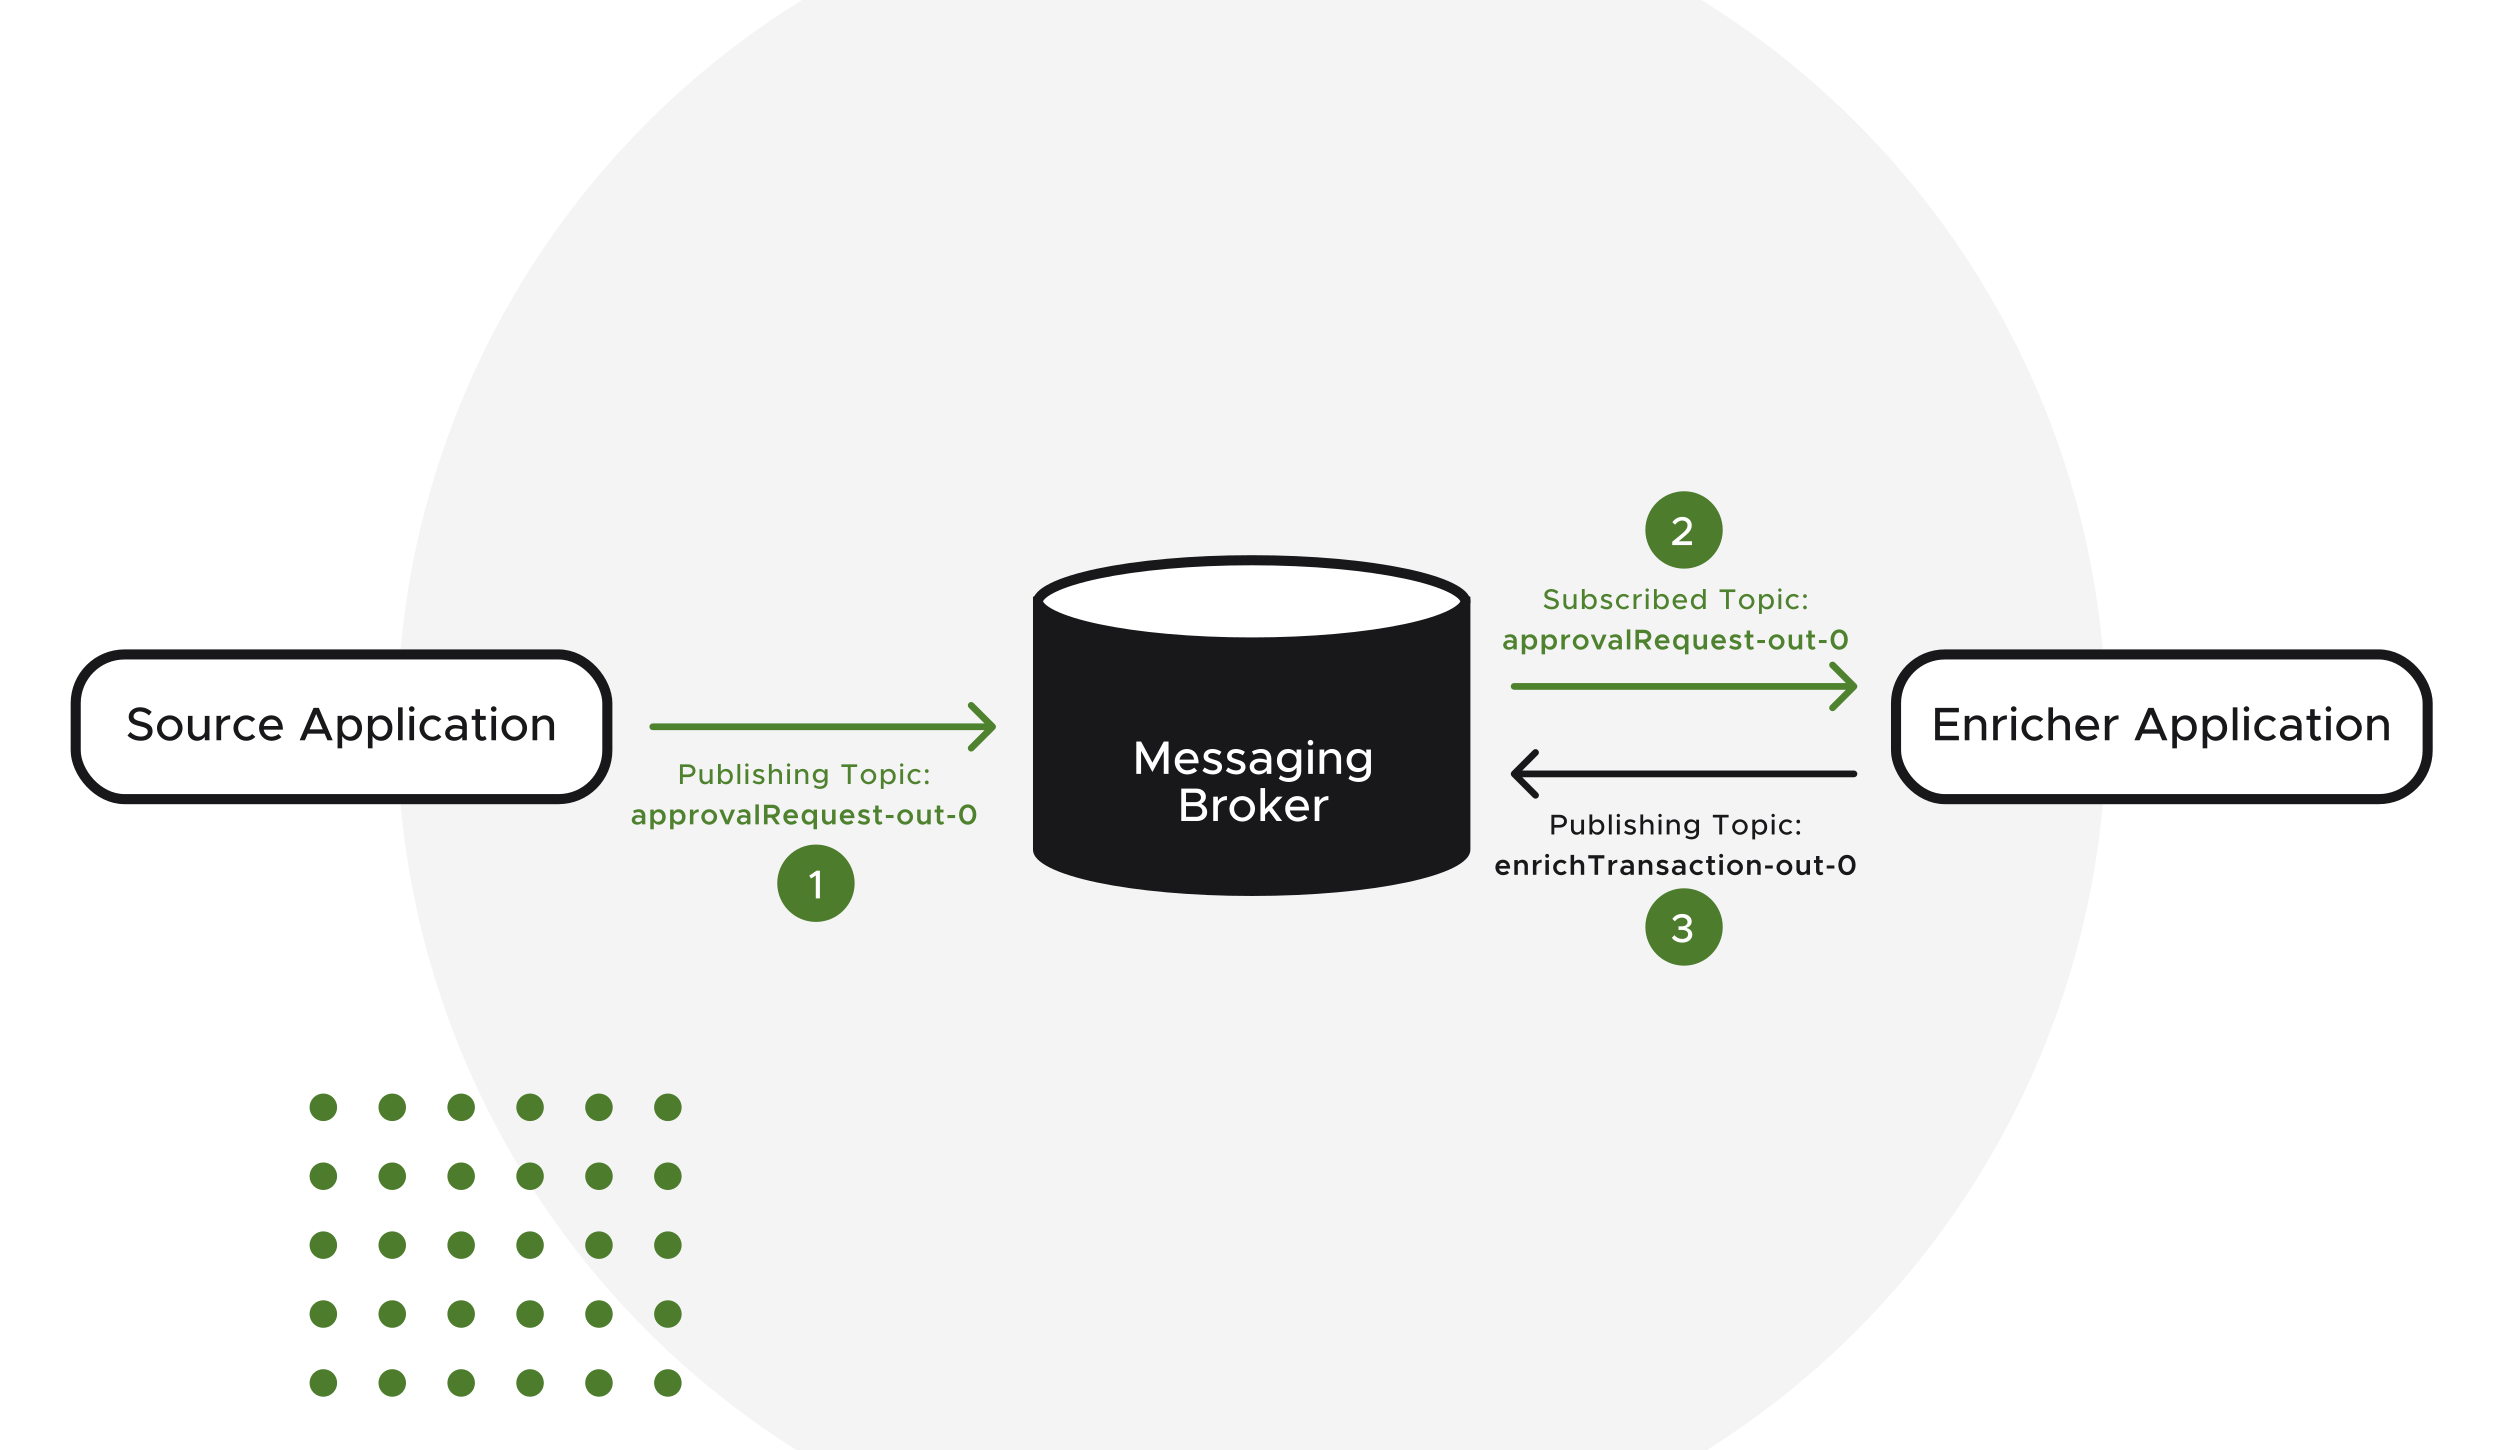 <svg width="743" height="431" viewBox="0 0 743 431" fill="none" xmlns="http://www.w3.org/2000/svg">
<rect x="0" y="0" width="743" height="431" fill="#333333" stroke="none"/>
<g clip-path="url(#clip0_568_2)">
<rect width="743" height="431" fill="white"/>
<circle cx="372" cy="216" r="254" fill="#F4F4F5"/>
<circle cx="96.096" cy="329.096" r="4.096" fill="#4C7C2C"/>
<circle cx="116.576" cy="329.096" r="4.096" fill="#4C7C2C"/>
<circle cx="137.056" cy="329.096" r="4.096" fill="#4C7C2C"/>
<circle cx="157.535" cy="329.096" r="4.096" fill="#4C7C2C"/>
<circle cx="178.015" cy="329.096" r="4.096" fill="#4C7C2C"/>
<circle cx="96.096" cy="349.575" r="4.096" fill="#4C7C2C"/>
<circle cx="116.576" cy="349.575" r="4.096" fill="#4C7C2C"/>
<circle cx="137.056" cy="349.575" r="4.096" fill="#4C7C2C"/>
<circle cx="157.535" cy="349.575" r="4.096" fill="#4C7C2C"/>
<circle cx="178.015" cy="349.575" r="4.096" fill="#4C7C2C"/>
<circle cx="96.096" cy="370.055" r="4.096" fill="#4C7C2C"/>
<circle cx="116.576" cy="370.055" r="4.096" fill="#4C7C2C"/>
<circle cx="137.056" cy="370.055" r="4.096" fill="#4C7C2C"/>
<circle cx="157.535" cy="370.055" r="4.096" fill="#4C7C2C"/>
<circle cx="178.015" cy="370.055" r="4.096" fill="#4C7C2C"/>
<circle cx="96.096" cy="390.535" r="4.096" fill="#4C7C2C"/>
<circle cx="116.576" cy="390.535" r="4.096" fill="#4C7C2C"/>
<circle cx="137.056" cy="390.535" r="4.096" fill="#4C7C2C"/>
<circle cx="157.535" cy="390.535" r="4.096" fill="#4C7C2C"/>
<circle cx="178.015" cy="390.535" r="4.096" fill="#4C7C2C"/>
<circle cx="96.096" cy="411.015" r="4.096" fill="#4C7C2C"/>
<circle cx="198.495" cy="411.015" r="4.096" transform="rotate(-90 198.495 411.015)" fill="#4C7C2C"/>
<circle cx="116.576" cy="411.015" r="4.096" fill="#4C7C2C"/>
<circle cx="198.495" cy="390.535" r="4.096" transform="rotate(-90 198.495 390.535)" fill="#4C7C2C"/>
<circle cx="137.056" cy="411.015" r="4.096" fill="#4C7C2C"/>
<circle cx="198.495" cy="370.055" r="4.096" transform="rotate(-90 198.495 370.055)" fill="#4C7C2C"/>
<circle cx="157.535" cy="411.015" r="4.096" fill="#4C7C2C"/>
<circle cx="198.495" cy="349.576" r="4.096" transform="rotate(-90 198.495 349.576)" fill="#4C7C2C"/>
<circle cx="178.015" cy="411.015" r="4.096" fill="#4C7C2C"/>
<circle cx="198.495" cy="329.096" r="4.096" transform="rotate(-90 198.495 329.096)" fill="#4C7C2C"/>
<path d="M435.5 252.565C435.5 252.996 435.3 253.567 434.602 254.286C433.899 255.011 432.787 255.783 431.222 256.564C428.098 258.123 423.481 259.57 417.652 260.8C406.019 263.256 389.877 264.787 372 264.787C354.123 264.787 337.981 263.256 326.348 260.8C320.519 259.57 315.902 258.123 312.778 256.564C311.214 255.783 310.101 255.011 309.398 254.286C308.7 253.567 308.5 252.996 308.5 252.565L308.5 214.751L308.5 178.425C313.815 176.509 323.068 175.235 334.165 174.448C345.862 173.619 359.383 173.342 372 173.342C384.617 173.342 398.138 173.619 409.835 174.448C420.932 175.235 430.185 176.509 435.5 178.425V178.444V178.502V178.562V178.623V178.686V178.75V178.815V178.882V178.95V179.019V179.089V179.161V179.234V179.309V179.384V179.461V179.539V179.619V179.7V179.782V179.865V179.949V180.035V180.122V180.21V180.299V180.39V180.482V180.575V180.669V180.764V180.861V180.959V181.057V181.158V181.259V181.361V181.465V181.569V181.675V181.782V181.89V181.999V182.109V182.22V182.333V182.446V182.561V182.677V182.793V182.911V183.03V183.15V183.271V183.393V183.516V183.64V183.765V183.891V184.019V184.147V184.276V184.406V184.537V184.669V184.802V184.936V185.071V185.207V185.344V185.482V185.621V185.761V185.901V186.043V186.186V186.329V186.473V186.618V186.765V186.912V187.059V187.208V187.358V187.508V187.66V187.812V187.965V188.119V188.274V188.429V188.585V188.743V188.901V189.059V189.219V189.379V189.541V189.702V189.865V190.029V190.193V190.358V190.524V190.69V190.857V191.025V191.194V191.363V191.533V191.704V191.876V192.048V192.221V192.394V192.569V192.744V192.919V193.096V193.272V193.45V193.628V193.807V193.986V194.167V194.347V194.529V194.71V194.893V195.076V195.26V195.444V195.629V195.814V196V196.187V196.374V196.562V196.75V196.938V197.128V197.317V197.508V197.698V197.89V198.082V198.274V198.467V198.66V198.853V199.048V199.242V199.437V199.633V199.829V200.025V200.222V200.419V200.617V200.815V201.014V201.213V201.412V201.612V201.812V202.012V202.213V202.414V202.616V202.818V203.02V203.223V203.426V203.629V203.833V204.036V204.241V204.445V204.65V204.855V205.061V205.266V205.472V205.679V205.885V206.092V206.299V206.506V206.714V206.921V207.129V207.338V207.546V207.755V207.963V208.172V208.382V208.591V208.801V209.01V209.22V209.43V209.641V209.851V210.061V210.272V210.483V210.694V210.905V211.116V211.327V211.539V211.75V211.962V212.173V212.385V212.597V212.809V213.021V213.233V213.445V213.657V213.869V214.081V214.293V214.505V214.717V214.93V215.142V215.354V215.566V215.778V215.99V216.203V216.415V216.627V216.839V217.051V217.262V217.474V217.686V217.898V218.109V218.321V218.532V218.743V218.955V219.166V219.377V219.587V219.798V220.009V220.219V220.429V220.639V220.849V221.059V221.269V221.478V221.687V221.897V222.105V222.314V222.522V222.731V222.939V223.146V223.354V223.561V223.768V223.975V224.182V224.388V224.594V224.8V225.005V225.21V225.415V225.62V225.824V226.028V226.232V226.435V226.638V226.841V227.043V227.245V227.447V227.648V227.849V228.05V228.25V228.45V228.649V228.848V229.047V229.245V229.443V229.64V229.837V230.033V230.229V230.425V230.62V230.815V231.009V231.203V231.396V231.589V231.782V231.973V232.165V232.356V232.546V232.736V232.925V233.114V233.302V233.49V233.677V233.864V234.05V234.235V234.42V234.605V234.789V234.972V235.154V235.336V235.518V235.699V235.879V236.058V236.237V236.416V236.593V236.77V236.947V237.123V237.298V237.472V237.646V237.819V237.991V238.163V238.334V238.504V238.673V238.842V239.01V239.178V239.344V239.51V239.675V239.84V240.003V240.166V240.328V240.49V240.65V240.81V240.969V241.127V241.284V241.441V241.596V241.751V241.905V242.059V242.211V242.362V242.513V242.663V242.812V242.96V243.107V243.253V243.399V243.543V243.687V243.83V243.971V244.112V244.252V244.391V244.529V244.666V244.802V244.938V245.072V245.205V245.337V245.469V245.599V245.728V245.857V245.984V246.11V246.236V246.36V246.483V246.605V246.727V246.847V246.966V247.084V247.201V247.317V247.431V247.545V247.658V247.769V247.88V247.989V248.097V248.204V248.31V248.415V248.519V248.621V248.723V248.823V248.922V249.02V249.117V249.212V249.307V249.4V249.492V249.583V249.673V249.761V249.848V249.934V250.019V250.102V250.184V250.265V250.345V250.424V250.501V250.577V250.651V250.725V250.797V250.867V250.937V251.005V251.072V251.137V251.202V251.264V251.326V251.386V251.445V251.502V251.558V251.613V251.666V251.718V251.769V251.818V251.866V251.912V251.957V252.001V252.043V252.084V252.123V252.161V252.197V252.232V252.265V252.297V252.328V252.357V252.384V252.41V252.435V252.458V252.48V252.5V252.518V252.535V252.551V252.565Z" fill="#18181B" stroke="#18181B" stroke-width="3"/>
<path d="M435.5 178.723C435.5 179.154 435.3 179.725 434.602 180.444C433.899 181.17 432.786 181.941 431.222 182.722C428.098 184.281 423.481 185.728 417.652 186.959C406.019 189.415 389.877 190.946 372 190.946C354.123 190.946 337.981 189.415 326.348 186.959C320.519 185.728 315.902 184.281 312.778 182.722C311.213 181.941 310.101 181.17 309.398 180.444C308.7 179.725 308.5 179.154 308.5 178.723C308.5 178.291 308.7 177.721 309.398 177.001C310.101 176.276 311.213 175.504 312.778 174.723C315.902 173.164 320.519 171.718 326.348 170.487C337.981 168.031 354.123 166.5 372 166.5C389.877 166.5 406.019 168.031 417.652 170.487C423.481 171.718 428.098 173.164 431.222 174.723C432.786 175.504 433.899 176.276 434.602 177.001C435.3 177.721 435.5 178.291 435.5 178.723Z" fill="white" stroke="#18181B" stroke-width="3"/>
<path d="M337.713 230V220.382H339.127L342.501 226.668L345.875 220.382H347.289V230H345.875V223.154L342.501 229.44L339.127 223.154V230H337.713ZM352.839 228.936C353.595 228.936 354.477 228.6 354.911 228.152L355.779 229.048C355.135 229.734 353.875 230.168 352.853 230.168C350.837 230.168 349.129 228.586 349.129 226.36C349.129 224.19 350.739 222.594 352.741 222.594C354.953 222.594 356.227 224.274 356.227 226.864H350.529C350.711 228.068 351.593 228.936 352.839 228.936ZM352.797 223.826C351.677 223.826 350.767 224.582 350.543 225.758H354.883C354.729 224.638 354.043 223.826 352.797 223.826ZM360.451 230.168C359.387 230.168 358.225 229.79 357.357 229.09L358.015 228.096C358.785 228.656 359.611 228.978 360.465 228.978C361.277 228.978 361.837 228.6 361.837 228.04C361.837 227.368 361.095 227.158 360.199 226.906C358.533 226.444 357.707 225.968 357.707 224.792C357.693 223.462 358.799 222.594 360.339 222.594C361.277 222.594 362.229 222.916 363.013 223.434L362.397 224.456C361.697 224.022 360.969 223.784 360.339 223.784C359.625 223.784 359.065 224.092 359.065 224.638C359.065 225.198 359.513 225.366 360.731 225.744C361.921 226.094 363.195 226.486 363.195 227.928C363.195 229.3 362.033 230.168 360.451 230.168ZM367.424 230.168C366.36 230.168 365.198 229.79 364.33 229.09L364.988 228.096C365.758 228.656 366.584 228.978 367.438 228.978C368.25 228.978 368.81 228.6 368.81 228.04C368.81 227.368 368.068 227.158 367.172 226.906C365.506 226.444 364.68 225.968 364.68 224.792C364.666 223.462 365.772 222.594 367.312 222.594C368.25 222.594 369.202 222.916 369.986 223.434L369.37 224.456C368.67 224.022 367.942 223.784 367.312 223.784C366.598 223.784 366.038 224.092 366.038 224.638C366.038 225.198 366.486 225.366 367.704 225.744C368.894 226.094 370.168 226.486 370.168 227.928C370.168 229.3 369.006 230.168 367.424 230.168ZM374.817 222.594C376.763 222.594 377.841 223.826 377.841 225.618V230H376.483V229.006C375.951 229.762 374.957 230.168 374.075 230.168C372.535 230.168 371.401 229.272 371.401 227.858C371.401 226.416 372.703 225.45 374.299 225.45C375.013 225.45 375.783 225.604 376.483 225.842V225.618C376.483 224.708 376.063 223.742 374.621 223.742C373.907 223.742 373.207 224.022 372.577 224.344L372.073 223.322C373.109 222.804 374.019 222.594 374.817 222.594ZM374.341 229.076C375.237 229.076 376.245 228.628 376.483 227.732V226.766C375.895 226.584 375.223 226.486 374.509 226.486C373.543 226.486 372.731 227.032 372.731 227.816C372.731 228.6 373.431 229.076 374.341 229.076ZM385.347 222.762H386.733V229.23C386.733 231.092 385.207 232.408 383.065 232.408C381.847 232.408 380.727 232.002 380.041 231.442L380.587 230.406C381.119 230.91 381.987 231.204 382.855 231.204C384.409 231.204 385.347 230.462 385.347 229.202V228.152C384.773 228.978 383.877 229.468 382.785 229.468C380.881 229.468 379.495 228.04 379.495 226.024C379.495 224.008 380.881 222.594 382.785 222.594C383.877 222.594 384.801 223.112 385.347 223.924V222.762ZM383.135 228.264C384.423 228.264 385.347 227.34 385.347 226.024C385.347 224.722 384.423 223.798 383.135 223.798C381.847 223.798 380.937 224.722 380.937 226.024C380.937 227.34 381.847 228.264 383.135 228.264ZM389.486 221.558C389.01 221.558 388.646 221.166 388.646 220.718C388.646 220.284 389.01 219.892 389.486 219.892C389.934 219.892 390.312 220.284 390.312 220.718C390.312 221.166 389.934 221.558 389.486 221.558ZM388.786 230V222.762H390.172V230H388.786ZM395.859 222.594C397.455 222.594 398.575 223.756 398.575 225.394V230H397.217V225.632C397.217 224.554 396.531 223.798 395.551 223.798C394.543 223.798 393.675 224.456 393.563 225.31V230H392.177V222.762H393.563V223.812C393.997 223.098 394.879 222.594 395.859 222.594ZM406.06 222.762H407.446V229.23C407.446 231.092 405.92 232.408 403.778 232.408C402.56 232.408 401.44 232.002 400.754 231.442L401.3 230.406C401.832 230.91 402.7 231.204 403.568 231.204C405.122 231.204 406.06 230.462 406.06 229.202V228.152C405.486 228.978 404.59 229.468 403.498 229.468C401.594 229.468 400.208 228.04 400.208 226.024C400.208 224.008 401.594 222.594 403.498 222.594C404.59 222.594 405.514 223.112 406.06 223.924V222.762ZM403.848 228.264C405.136 228.264 406.06 227.34 406.06 226.024C406.06 224.722 405.136 223.798 403.848 223.798C402.56 223.798 401.65 224.722 401.65 226.024C401.65 227.34 402.56 228.264 403.848 228.264ZM351.071 244V234.382H355.635C357.245 234.382 358.379 235.376 358.379 236.776C358.379 237.784 357.875 238.414 357.007 238.904C358.127 239.45 358.771 240.318 358.771 241.382C358.771 242.922 357.539 244 355.817 244H351.071ZM352.485 238.386H355.285C356.251 238.386 356.937 237.812 356.937 237.014C356.937 236.216 356.251 235.628 355.285 235.628H352.485V238.386ZM352.485 242.754H355.495C356.573 242.754 357.329 242.096 357.329 241.172C357.329 240.248 356.573 239.59 355.495 239.59H352.485V242.754ZM361.955 238.148C362.417 237.196 363.397 236.594 364.643 236.594V237.798C363.145 237.798 362.081 238.624 361.955 239.884V244H360.569V236.762H361.955V238.148ZM369.207 244.168C367.135 244.168 365.385 242.432 365.385 240.374C365.385 238.316 367.135 236.594 369.207 236.594C371.265 236.594 373.001 238.316 373.001 240.374C373.001 242.432 371.265 244.168 369.207 244.168ZM369.207 242.964C370.509 242.964 371.615 241.788 371.615 240.374C371.615 238.974 370.509 237.798 369.207 237.798C367.877 237.798 366.771 238.974 366.771 240.374C366.771 241.788 367.877 242.964 369.207 242.964ZM381.202 236.762L378.08 240.038L381.062 244H379.41L377.142 240.962L375.98 242.138V244H374.608V234.214H375.98V240.458L379.522 236.762H381.202ZM385.665 242.936C386.421 242.936 387.303 242.6 387.737 242.152L388.605 243.048C387.961 243.734 386.701 244.168 385.679 244.168C383.663 244.168 381.955 242.586 381.955 240.36C381.955 238.19 383.565 236.594 385.567 236.594C387.779 236.594 389.053 238.274 389.053 240.864H383.355C383.537 242.068 384.419 242.936 385.665 242.936ZM385.623 237.826C384.503 237.826 383.593 238.582 383.369 239.758H387.709C387.555 238.638 386.869 237.826 385.623 237.826ZM392.115 238.148C392.577 237.196 393.557 236.594 394.803 236.594V237.798C393.305 237.798 392.241 238.624 392.115 239.884V244H390.729V236.762H392.115V238.148Z" fill="white"/>
<path d="M450 203C449.448 203 449 203.448 449 204C449 204.552 449.448 205 450 205V203ZM551.707 204.707C552.098 204.317 552.098 203.683 551.707 203.293L545.343 196.929C544.953 196.538 544.319 196.538 543.929 196.929C543.538 197.319 543.538 197.953 543.929 198.343L549.586 204L543.929 209.657C543.538 210.047 543.538 210.681 543.929 211.071C544.319 211.462 544.953 211.462 545.343 211.071L551.707 204.707ZM450 205H551V203H450V205Z" fill="#4F822E"/>
<path d="M449.293 229.293C448.902 229.683 448.902 230.317 449.293 230.707L455.657 237.071C456.047 237.462 456.681 237.462 457.071 237.071C457.462 236.681 457.462 236.047 457.071 235.657L451.414 230L457.071 224.343C457.462 223.953 457.462 223.319 457.071 222.929C456.681 222.538 456.047 222.538 455.657 222.929L449.293 229.293ZM551 231C551.552 231 552 230.552 552 230C552 229.448 551.552 229 551 229V231ZM450 231H551V229H450V231Z" fill="#18181B"/>
<path d="M461.174 181.094C460.196 181.094 459.389 180.753 458.768 180.158L459.287 179.521C459.805 180.014 460.417 180.337 461.208 180.337C462.015 180.337 462.432 179.912 462.432 179.444C462.432 178.892 461.947 178.679 460.97 178.458C459.78 178.178 458.989 177.821 458.989 176.767C458.989 175.789 459.839 175.05 461.012 175.05C461.913 175.05 462.585 175.381 463.146 175.874L462.653 176.52C462.16 176.07 461.573 175.806 460.978 175.806C460.324 175.806 459.865 176.223 459.865 176.69C459.865 177.234 460.366 177.421 461.327 177.651C462.491 177.923 463.299 178.314 463.299 179.359C463.299 180.345 462.551 181.094 461.174 181.094ZM467.694 176.605H468.536V181H467.694V180.362C467.431 180.796 466.895 181.102 466.3 181.102C465.331 181.102 464.651 180.396 464.651 179.402V176.605H465.476V179.257C465.476 179.912 465.892 180.371 466.487 180.371C467.099 180.371 467.626 179.971 467.694 179.453V176.605ZM472.536 176.503C473.692 176.503 474.559 177.455 474.559 178.798C474.559 180.15 473.692 181.102 472.536 181.102C471.856 181.102 471.312 180.779 470.972 180.235V181H470.139V175.058H470.972V177.362C471.312 176.826 471.856 176.503 472.536 176.503ZM472.332 180.371C473.14 180.371 473.709 179.716 473.709 178.798C473.709 177.88 473.14 177.234 472.332 177.234C471.542 177.234 470.972 177.88 470.972 178.798C470.972 179.716 471.542 180.371 472.332 180.371ZM477.505 181.102C476.859 181.102 476.153 180.872 475.626 180.447L476.026 179.844C476.493 180.184 476.995 180.379 477.513 180.379C478.006 180.379 478.346 180.15 478.346 179.81C478.346 179.402 477.896 179.274 477.352 179.121C476.34 178.841 475.839 178.552 475.839 177.838C475.83 177.03 476.502 176.503 477.437 176.503C478.006 176.503 478.584 176.699 479.06 177.013L478.686 177.634C478.261 177.37 477.819 177.226 477.437 177.226C477.003 177.226 476.663 177.413 476.663 177.744C476.663 178.084 476.935 178.186 477.675 178.416C478.397 178.628 479.171 178.866 479.171 179.742C479.171 180.575 478.465 181.102 477.505 181.102ZM482.563 181.102C481.313 181.102 480.251 180.048 480.251 178.798C480.251 177.549 481.313 176.503 482.571 176.503C483.2 176.503 483.77 176.767 484.186 177.183L483.617 177.71C483.353 177.413 482.971 177.234 482.563 177.234C481.764 177.234 481.101 177.948 481.101 178.798C481.101 179.657 481.764 180.371 482.571 180.371C482.979 180.371 483.37 180.184 483.642 179.878L484.212 180.396C483.787 180.83 483.217 181.102 482.563 181.102ZM486.336 177.447C486.617 176.869 487.212 176.503 487.968 176.503V177.234C487.059 177.234 486.413 177.736 486.336 178.501V181H485.495V176.605H486.336V177.447ZM489.546 175.874C489.257 175.874 489.036 175.636 489.036 175.364C489.036 175.101 489.257 174.863 489.546 174.863C489.818 174.863 490.047 175.101 490.047 175.364C490.047 175.636 489.818 175.874 489.546 175.874ZM489.121 181V176.605H489.962V181H489.121ZM493.959 176.503C495.115 176.503 495.982 177.455 495.982 178.798C495.982 180.15 495.115 181.102 493.959 181.102C493.279 181.102 492.735 180.779 492.395 180.235V181H491.562V175.058H492.395V177.362C492.735 176.826 493.279 176.503 493.959 176.503ZM493.755 180.371C494.562 180.371 495.132 179.716 495.132 178.798C495.132 177.88 494.562 177.234 493.755 177.234C492.964 177.234 492.395 177.88 492.395 178.798C492.395 179.716 492.964 180.371 493.755 180.371ZM499.352 180.354C499.811 180.354 500.347 180.15 500.61 179.878L501.137 180.422C500.746 180.838 499.981 181.102 499.361 181.102C498.137 181.102 497.1 180.141 497.1 178.79C497.1 177.472 498.077 176.503 499.293 176.503C500.636 176.503 501.409 177.523 501.409 179.096H497.95C498.06 179.827 498.596 180.354 499.352 180.354ZM499.327 177.251C498.647 177.251 498.094 177.71 497.958 178.424H500.593C500.5 177.744 500.083 177.251 499.327 177.251ZM506.108 175.058H506.941V181H506.108V180.235C505.768 180.779 505.224 181.102 504.544 181.102C503.388 181.102 502.521 180.15 502.521 178.798C502.521 177.455 503.388 176.503 504.544 176.503C505.224 176.503 505.768 176.826 506.108 177.362V175.058ZM504.748 180.371C505.538 180.371 506.108 179.716 506.108 178.798C506.108 177.88 505.538 177.234 504.748 177.234C503.94 177.234 503.371 177.88 503.371 178.798C503.371 179.716 503.94 180.371 504.748 180.371ZM512.964 181V175.959H511.052V175.16H515.744V175.959H513.823V181H512.964ZM519.117 181.102C517.859 181.102 516.796 180.048 516.796 178.798C516.796 177.549 517.859 176.503 519.117 176.503C520.366 176.503 521.42 177.549 521.42 178.798C521.42 180.048 520.366 181.102 519.117 181.102ZM519.117 180.371C519.907 180.371 520.579 179.657 520.579 178.798C520.579 177.948 519.907 177.234 519.117 177.234C518.309 177.234 517.638 177.948 517.638 178.798C517.638 179.657 518.309 180.371 519.117 180.371ZM525.184 176.503C526.34 176.503 527.207 177.455 527.207 178.798C527.207 180.15 526.34 181.102 525.184 181.102C524.504 181.102 523.96 180.779 523.62 180.235V182.462H522.787V176.605H523.62V177.362C523.96 176.826 524.504 176.503 525.184 176.503ZM524.98 180.371C525.788 180.371 526.357 179.716 526.357 178.798C526.357 177.88 525.788 177.234 524.98 177.234C524.19 177.234 523.62 177.88 523.62 178.798C523.62 179.716 524.19 180.371 524.98 180.371ZM528.98 175.874C528.691 175.874 528.47 175.636 528.47 175.364C528.47 175.101 528.691 174.863 528.98 174.863C529.252 174.863 529.481 175.101 529.481 175.364C529.481 175.636 529.252 175.874 528.98 175.874ZM528.555 181V176.605H529.396V181H528.555ZM533.028 181.102C531.778 181.102 530.716 180.048 530.716 178.798C530.716 177.549 531.778 176.503 533.036 176.503C533.665 176.503 534.235 176.767 534.651 177.183L534.082 177.71C533.818 177.413 533.436 177.234 533.028 177.234C532.229 177.234 531.566 177.948 531.566 178.798C531.566 179.657 532.229 180.371 533.036 180.371C533.444 180.371 533.835 180.184 534.107 179.878L534.677 180.396C534.252 180.83 533.682 181.102 533.028 181.102ZM536.444 177.727C536.121 177.727 535.875 177.464 535.875 177.149C535.875 176.86 536.121 176.597 536.444 176.597C536.75 176.597 536.997 176.86 536.997 177.149C536.997 177.464 536.75 177.727 536.444 177.727ZM536.444 181.102C536.121 181.102 535.875 180.838 535.875 180.524C535.875 180.235 536.121 179.971 536.444 179.971C536.75 179.971 536.997 180.235 536.997 180.524C536.997 180.838 536.75 181.102 536.444 181.102ZM448.896 188.503C450.06 188.503 450.783 189.243 450.783 190.356V193H449.771V192.473C449.448 192.881 448.896 193.102 448.386 193.102C447.451 193.102 446.745 192.549 446.745 191.699C446.745 190.832 447.553 190.237 448.539 190.237C448.938 190.237 449.372 190.322 449.771 190.475V190.356C449.771 189.846 449.491 189.353 448.692 189.353C448.275 189.353 447.876 189.498 447.502 189.685L447.145 188.962C447.765 188.656 448.343 188.503 448.896 188.503ZM448.615 192.345C449.117 192.345 449.652 192.09 449.771 191.623V191.13C449.448 191.019 449.083 190.96 448.692 190.96C448.173 190.96 447.757 191.249 447.757 191.665C447.757 192.082 448.122 192.345 448.615 192.345ZM454.838 188.503C456.003 188.503 456.853 189.455 456.853 190.798C456.853 192.15 456.003 193.102 454.838 193.102C454.184 193.102 453.657 192.804 453.308 192.303V194.462H452.271V188.605H453.308V189.302C453.657 188.801 454.184 188.503 454.838 188.503ZM454.558 192.218C455.297 192.218 455.824 191.623 455.824 190.798C455.824 189.974 455.297 189.387 454.558 189.387C453.827 189.387 453.317 189.974 453.317 190.798C453.317 191.623 453.827 192.218 454.558 192.218ZM460.723 188.503C461.888 188.503 462.738 189.455 462.738 190.798C462.738 192.15 461.888 193.102 460.723 193.102C460.069 193.102 459.542 192.804 459.193 192.303V194.462H458.156V188.605H459.193V189.302C459.542 188.801 460.069 188.503 460.723 188.503ZM460.443 192.218C461.182 192.218 461.709 191.623 461.709 190.798C461.709 189.974 461.182 189.387 460.443 189.387C459.712 189.387 459.202 189.974 459.202 190.798C459.202 191.623 459.712 192.218 460.443 192.218ZM465.078 189.455C465.359 188.869 465.928 188.503 466.651 188.503V189.387C465.707 189.387 465.078 189.948 465.078 190.781V193H464.041V188.605H465.078V189.455ZM469.776 193.102C468.501 193.102 467.422 192.048 467.422 190.798C467.422 189.549 468.501 188.503 469.776 188.503C471.051 188.503 472.131 189.549 472.131 190.798C472.131 192.048 471.051 193.102 469.776 193.102ZM469.776 192.218C470.499 192.218 471.111 191.572 471.111 190.798C471.111 190.033 470.499 189.387 469.776 189.387C469.045 189.387 468.433 190.033 468.433 190.798C468.433 191.572 469.045 192.218 469.776 192.218ZM474.641 193L472.754 188.605H473.851L475.126 191.801L476.375 188.605H477.48L475.619 193H474.641ZM480.146 188.503C481.311 188.503 482.033 189.243 482.033 190.356V193H481.022V192.473C480.699 192.881 480.146 193.102 479.636 193.102C478.701 193.102 477.996 192.549 477.996 191.699C477.996 190.832 478.803 190.237 479.789 190.237C480.189 190.237 480.622 190.322 481.022 190.475V190.356C481.022 189.846 480.741 189.353 479.942 189.353C479.526 189.353 479.126 189.498 478.752 189.685L478.395 188.962C479.016 188.656 479.594 188.503 480.146 188.503ZM479.866 192.345C480.367 192.345 480.903 192.09 481.022 191.623V191.13C480.699 191.019 480.333 190.96 479.942 190.96C479.424 190.96 479.007 191.249 479.007 191.665C479.007 192.082 479.373 192.345 479.866 192.345ZM483.496 193V187.058H484.533V193H483.496ZM490.83 193H489.623L488.246 191.036H487.116V193H486.053V187.16H488.595C489.844 187.16 490.779 187.959 490.779 189.098C490.779 189.982 490.21 190.662 489.368 190.926L490.83 193ZM487.116 188.138V190.059H488.476C489.198 190.059 489.7 189.693 489.7 189.098C489.7 188.503 489.198 188.138 488.476 188.138H487.116ZM494.094 192.184C494.502 192.184 494.986 191.997 495.233 191.742L495.887 192.422C495.505 192.83 494.74 193.102 494.102 193.102C492.844 193.102 491.807 192.141 491.807 190.79C491.807 189.472 492.793 188.503 494.043 188.503C495.403 188.503 496.193 189.532 496.193 191.155H492.878C493.006 191.759 493.465 192.184 494.094 192.184ZM494.085 189.421C493.507 189.421 493.04 189.787 492.887 190.365H495.199C495.08 189.812 494.706 189.421 494.085 189.421ZM500.773 188.605H501.81V194.462H500.773V192.32C500.424 192.813 499.897 193.102 499.251 193.102C498.087 193.102 497.237 192.15 497.237 190.798C497.237 189.455 498.087 188.503 499.251 188.503C499.897 188.503 500.424 188.792 500.773 189.285V188.605ZM499.532 192.218C500.263 192.218 500.773 191.623 500.773 190.798C500.773 189.974 500.263 189.387 499.532 189.387C498.792 189.387 498.265 189.974 498.265 190.798C498.265 191.623 498.792 192.218 499.532 192.218ZM506.292 188.605H507.329V193H506.292V192.413C506.02 192.821 505.51 193.102 504.932 193.102C503.972 193.102 503.3 192.396 503.3 191.402V188.605H504.303V191.198C504.303 191.793 504.686 192.218 505.23 192.218C505.774 192.218 506.224 191.852 506.292 191.385V188.605ZM510.861 192.184C511.269 192.184 511.753 191.997 512 191.742L512.654 192.422C512.272 192.83 511.507 193.102 510.869 193.102C509.611 193.102 508.574 192.141 508.574 190.79C508.574 189.472 509.56 188.503 510.81 188.503C512.17 188.503 512.96 189.532 512.96 191.155H509.645C509.773 191.759 510.232 192.184 510.861 192.184ZM510.852 189.421C510.274 189.421 509.807 189.787 509.654 190.365H511.966C511.847 189.812 511.473 189.421 510.852 189.421ZM515.822 193.102C515.151 193.102 514.428 192.864 513.901 192.439L514.369 191.716C514.794 192.022 515.287 192.226 515.839 192.226C516.256 192.226 516.545 192.048 516.545 191.776C516.545 191.436 516.162 191.325 515.661 191.189C514.709 190.943 514.105 190.671 514.097 189.889C514.097 189.064 514.777 188.503 515.754 188.503C516.358 188.503 516.961 188.716 517.437 189.03L517.004 189.787C516.587 189.523 516.137 189.387 515.754 189.387C515.389 189.387 515.108 189.532 515.108 189.778C515.108 190.059 515.338 190.144 516.009 190.339C516.749 190.543 517.548 190.798 517.548 191.716C517.548 192.558 516.851 193.102 515.822 193.102ZM520.982 192.056L521.279 192.753C521.033 192.966 520.676 193.102 520.344 193.102C519.613 193.102 519.103 192.575 519.103 191.835V189.464H518.466V188.605H519.103V187.398H520.115V188.605H521.109V189.464H520.115V191.708C520.115 192.005 520.302 192.218 520.548 192.218C520.727 192.218 520.888 192.15 520.982 192.056ZM522.271 191.121V190.212H524.558V191.121H522.271ZM528.01 193.102C526.735 193.102 525.656 192.048 525.656 190.798C525.656 189.549 526.735 188.503 528.01 188.503C529.285 188.503 530.365 189.549 530.365 190.798C530.365 192.048 529.285 193.102 528.01 193.102ZM528.01 192.218C528.733 192.218 529.345 191.572 529.345 190.798C529.345 190.033 528.733 189.387 528.01 189.387C527.279 189.387 526.667 190.033 526.667 190.798C526.667 191.572 527.279 192.218 528.01 192.218ZM534.579 188.605H535.616V193H534.579V192.413C534.307 192.821 533.797 193.102 533.219 193.102C532.259 193.102 531.587 192.396 531.587 191.402V188.605H532.59V191.198C532.59 191.793 532.973 192.218 533.517 192.218C534.061 192.218 534.511 191.852 534.579 191.385V188.605ZM539.292 192.056L539.59 192.753C539.343 192.966 538.986 193.102 538.655 193.102C537.924 193.102 537.414 192.575 537.414 191.835V189.464H536.776V188.605H537.414V187.398H538.425V188.605H539.42V189.464H538.425V191.708C538.425 192.005 538.612 192.218 538.859 192.218C539.037 192.218 539.199 192.15 539.292 192.056ZM540.581 191.121V190.212H542.868V191.121H540.581ZM546.61 193.102C545.105 193.102 544.043 191.852 544.043 190.076C544.043 188.308 545.105 187.058 546.61 187.058C548.106 187.058 549.16 188.308 549.16 190.076C549.16 191.852 548.106 193.102 546.61 193.102ZM546.61 192.133C547.468 192.133 548.08 191.283 548.08 190.076C548.08 188.869 547.468 188.027 546.61 188.027C545.743 188.027 545.131 188.869 545.131 190.076C545.131 191.283 545.743 192.133 546.61 192.133Z" fill="#4F822E"/>
<path d="M461.079 248V242.16H463.536C464.768 242.16 465.703 242.951 465.703 244.064C465.703 245.178 464.768 245.968 463.536 245.968H461.938V248H461.079ZM461.938 245.169H463.417C464.258 245.169 464.828 244.753 464.828 244.064C464.828 243.376 464.258 242.959 463.417 242.959H461.938V245.169ZM469.94 243.605H470.781V248H469.94V247.362C469.676 247.796 469.141 248.102 468.546 248.102C467.577 248.102 466.897 247.396 466.897 246.402V243.605H467.721V246.257C467.721 246.912 468.138 247.371 468.733 247.371C469.345 247.371 469.872 246.971 469.94 246.453V243.605ZM474.782 243.503C475.938 243.503 476.805 244.455 476.805 245.798C476.805 247.15 475.938 248.102 474.782 248.102C474.102 248.102 473.558 247.779 473.218 247.235V248H472.385V242.058H473.218V244.362C473.558 243.826 474.102 243.503 474.782 243.503ZM474.578 247.371C475.385 247.371 475.955 246.716 475.955 245.798C475.955 244.88 475.385 244.234 474.578 244.234C473.787 244.234 473.218 244.88 473.218 245.798C473.218 246.716 473.787 247.371 474.578 247.371ZM478.161 248V242.058H478.994V248H478.161ZM480.976 242.874C480.687 242.874 480.466 242.636 480.466 242.364C480.466 242.101 480.687 241.863 480.976 241.863C481.248 241.863 481.477 242.101 481.477 242.364C481.477 242.636 481.248 242.874 480.976 242.874ZM480.551 248V243.605H481.392V248H480.551ZM484.539 248.102C483.893 248.102 483.187 247.872 482.66 247.447L483.06 246.844C483.527 247.184 484.029 247.379 484.547 247.379C485.04 247.379 485.38 247.15 485.38 246.81C485.38 246.402 484.93 246.274 484.386 246.121C483.374 245.841 482.873 245.552 482.873 244.838C482.864 244.03 483.536 243.503 484.471 243.503C485.04 243.503 485.618 243.699 486.094 244.013L485.72 244.634C485.295 244.37 484.853 244.226 484.471 244.226C484.037 244.226 483.697 244.413 483.697 244.744C483.697 245.084 483.969 245.186 484.709 245.416C485.431 245.628 486.205 245.866 486.205 246.742C486.205 247.575 485.499 248.102 484.539 248.102ZM489.758 243.503C490.727 243.503 491.407 244.209 491.407 245.203V248H490.583V245.348C490.583 244.693 490.166 244.234 489.571 244.234C488.908 244.234 488.356 244.702 488.356 245.271V248H487.523V242.058H488.356V244.26C488.619 243.818 489.155 243.503 489.758 243.503ZM493.368 242.874C493.079 242.874 492.858 242.636 492.858 242.364C492.858 242.101 493.079 241.863 493.368 241.863C493.64 241.863 493.869 242.101 493.869 242.364C493.869 242.636 493.64 242.874 493.368 242.874ZM492.943 248V243.605H493.784V248H492.943ZM497.577 243.503C498.546 243.503 499.226 244.209 499.226 245.203V248H498.401V245.348C498.401 244.693 497.985 244.234 497.39 244.234C496.778 244.234 496.251 244.634 496.183 245.152V248H495.341V243.605H496.183V244.243C496.446 243.809 496.982 243.503 497.577 243.503ZM504.11 243.605H504.952V247.532C504.952 248.663 504.025 249.462 502.725 249.462C501.985 249.462 501.305 249.216 500.889 248.876L501.22 248.247C501.543 248.553 502.07 248.731 502.597 248.731C503.541 248.731 504.11 248.28 504.11 247.515V246.878C503.762 247.379 503.218 247.677 502.555 247.677C501.399 247.677 500.557 246.81 500.557 245.586C500.557 244.362 501.399 243.503 502.555 243.503C503.218 243.503 503.779 243.818 504.11 244.311V243.605ZM502.767 246.946C503.549 246.946 504.11 246.385 504.11 245.586C504.11 244.795 503.549 244.234 502.767 244.234C501.985 244.234 501.433 244.795 501.433 245.586C501.433 246.385 501.985 246.946 502.767 246.946ZM510.968 248V242.959H509.056V242.16H513.748V242.959H511.827V248H510.968ZM517.12 248.102C515.862 248.102 514.8 247.048 514.8 245.798C514.8 244.549 515.862 243.503 517.12 243.503C518.37 243.503 519.424 244.549 519.424 245.798C519.424 247.048 518.37 248.102 517.12 248.102ZM517.12 247.371C517.911 247.371 518.582 246.657 518.582 245.798C518.582 244.948 517.911 244.234 517.12 244.234C516.313 244.234 515.641 244.948 515.641 245.798C515.641 246.657 516.313 247.371 517.12 247.371ZM523.188 243.503C524.344 243.503 525.211 244.455 525.211 245.798C525.211 247.15 524.344 248.102 523.188 248.102C522.508 248.102 521.964 247.779 521.624 247.235V249.462H520.791V243.605H521.624V244.362C521.964 243.826 522.508 243.503 523.188 243.503ZM522.984 247.371C523.792 247.371 524.361 246.716 524.361 245.798C524.361 244.88 523.792 244.234 522.984 244.234C522.194 244.234 521.624 244.88 521.624 245.798C521.624 246.716 522.194 247.371 522.984 247.371ZM526.984 242.874C526.695 242.874 526.474 242.636 526.474 242.364C526.474 242.101 526.695 241.863 526.984 241.863C527.256 241.863 527.485 242.101 527.485 242.364C527.485 242.636 527.256 242.874 526.984 242.874ZM526.559 248V243.605H527.4V248H526.559ZM531.031 248.102C529.782 248.102 528.719 247.048 528.719 245.798C528.719 244.549 529.782 243.503 531.04 243.503C531.669 243.503 532.238 243.767 532.655 244.183L532.085 244.71C531.822 244.413 531.439 244.234 531.031 244.234C530.232 244.234 529.569 244.948 529.569 245.798C529.569 246.657 530.232 247.371 531.04 247.371C531.448 247.371 531.839 247.184 532.111 246.878L532.68 247.396C532.255 247.83 531.686 248.102 531.031 248.102ZM534.448 244.727C534.125 244.727 533.878 244.464 533.878 244.149C533.878 243.86 534.125 243.597 534.448 243.597C534.754 243.597 535 243.86 535 244.149C535 244.464 534.754 244.727 534.448 244.727ZM534.448 248.102C534.125 248.102 533.878 247.838 533.878 247.524C533.878 247.235 534.125 246.971 534.448 246.971C534.754 246.971 535 247.235 535 247.524C535 247.838 534.754 248.102 534.448 248.102ZM446.716 259.184C447.124 259.184 447.609 258.997 447.855 258.742L448.51 259.422C448.127 259.83 447.362 260.102 446.725 260.102C445.467 260.102 444.43 259.141 444.43 257.79C444.43 256.472 445.416 255.503 446.665 255.503C448.025 255.503 448.816 256.532 448.816 258.155H445.501C445.628 258.759 446.087 259.184 446.716 259.184ZM446.708 256.421C446.13 256.421 445.662 256.787 445.509 257.365H447.821C447.702 256.812 447.328 256.421 446.708 256.421ZM452.452 255.503C453.412 255.503 454.084 256.209 454.084 257.203V260H453.081V257.407C453.081 256.812 452.698 256.387 452.154 256.387C451.61 256.387 451.16 256.753 451.092 257.22V260H450.055V255.605H451.092V256.192C451.364 255.784 451.874 255.503 452.452 255.503ZM456.612 256.455C456.893 255.869 457.462 255.503 458.185 255.503V256.387C457.241 256.387 456.612 256.948 456.612 257.781V260H455.575V255.605H456.612V256.455ZM459.82 254.942C459.488 254.942 459.225 254.662 459.225 254.347C459.225 254.033 459.488 253.761 459.82 253.761C460.143 253.761 460.406 254.033 460.406 254.347C460.406 254.662 460.143 254.942 459.82 254.942ZM459.293 260V255.605H460.33V260H459.293ZM463.932 260.102C462.666 260.102 461.586 259.048 461.586 257.798C461.586 256.549 462.666 255.503 463.949 255.503C464.612 255.503 465.199 255.784 465.615 256.217L464.918 256.829C464.68 256.566 464.315 256.387 463.941 256.387C463.218 256.387 462.615 257.033 462.615 257.798C462.615 258.572 463.218 259.218 463.941 259.218C464.323 259.218 464.697 259.039 464.944 258.759L465.641 259.362C465.216 259.813 464.629 260.102 463.932 260.102ZM469.193 255.503C470.154 255.503 470.825 256.209 470.825 257.203V260H469.822V257.407C469.822 256.812 469.44 256.387 468.896 256.387C468.309 256.387 467.825 256.812 467.825 257.339V260H466.788V254.058H467.825V256.209C468.088 255.784 468.607 255.503 469.193 255.503ZM473.897 260V255.129H472.027V254.16H476.821V255.129H474.951V260H473.897ZM479.097 256.455C479.378 255.869 479.947 255.503 480.67 255.503V256.387C479.726 256.387 479.097 256.948 479.097 257.781V260H478.06V255.605H479.097V256.455ZM483.691 255.503C484.855 255.503 485.578 256.243 485.578 257.356V260H484.566V259.473C484.243 259.881 483.691 260.102 483.181 260.102C482.246 260.102 481.54 259.549 481.54 258.699C481.54 257.832 482.348 257.237 483.334 257.237C483.733 257.237 484.167 257.322 484.566 257.475V257.356C484.566 256.846 484.286 256.353 483.487 256.353C483.07 256.353 482.671 256.498 482.297 256.685L481.94 255.962C482.56 255.656 483.138 255.503 483.691 255.503ZM483.41 259.345C483.912 259.345 484.447 259.09 484.566 258.623V258.13C484.243 258.019 483.878 257.96 483.487 257.96C482.968 257.96 482.552 258.249 482.552 258.665C482.552 259.082 482.917 259.345 483.41 259.345ZM489.437 255.503C490.398 255.503 491.069 256.209 491.069 257.203V260H490.066V257.407C490.066 256.812 489.684 256.387 489.14 256.387C488.596 256.387 488.145 256.753 488.077 257.22V260H487.04V255.605H488.077V256.192C488.349 255.784 488.859 255.503 489.437 255.503ZM494.159 260.102C493.487 260.102 492.765 259.864 492.238 259.439L492.705 258.716C493.13 259.022 493.623 259.226 494.176 259.226C494.592 259.226 494.881 259.048 494.881 258.776C494.881 258.436 494.499 258.325 493.997 258.189C493.045 257.943 492.442 257.671 492.433 256.889C492.433 256.064 493.113 255.503 494.091 255.503C494.694 255.503 495.298 255.716 495.774 256.03L495.34 256.787C494.924 256.523 494.473 256.387 494.091 256.387C493.725 256.387 493.445 256.532 493.445 256.778C493.445 257.059 493.674 257.144 494.346 257.339C495.085 257.543 495.884 257.798 495.884 258.716C495.884 259.558 495.187 260.102 494.159 260.102ZM499.038 255.503C500.202 255.503 500.925 256.243 500.925 257.356V260H499.913V259.473C499.59 259.881 499.038 260.102 498.528 260.102C497.593 260.102 496.887 259.549 496.887 258.699C496.887 257.832 497.695 257.237 498.681 257.237C499.08 257.237 499.514 257.322 499.913 257.475V257.356C499.913 256.846 499.633 256.353 498.834 256.353C498.417 256.353 498.018 256.498 497.644 256.685L497.287 255.962C497.907 255.656 498.485 255.503 499.038 255.503ZM498.757 259.345C499.259 259.345 499.794 259.09 499.913 258.623V258.13C499.59 258.019 499.225 257.96 498.834 257.96C498.315 257.96 497.899 258.249 497.899 258.665C497.899 259.082 498.264 259.345 498.757 259.345ZM504.504 260.102C503.238 260.102 502.158 259.048 502.158 257.798C502.158 256.549 503.238 255.503 504.521 255.503C505.184 255.503 505.771 255.784 506.187 256.217L505.49 256.829C505.252 256.566 504.887 256.387 504.513 256.387C503.79 256.387 503.187 257.033 503.187 257.798C503.187 258.572 503.79 259.218 504.513 259.218C504.895 259.218 505.269 259.039 505.516 258.759L506.213 259.362C505.788 259.813 505.201 260.102 504.504 260.102ZM509.561 259.056L509.858 259.753C509.612 259.966 509.255 260.102 508.923 260.102C508.192 260.102 507.682 259.575 507.682 258.835V256.464H507.045V255.605H507.682V254.398H508.694V255.605H509.688V256.464H508.694V258.708C508.694 259.005 508.881 259.218 509.127 259.218C509.306 259.218 509.467 259.15 509.561 259.056ZM511.53 254.942C511.199 254.942 510.935 254.662 510.935 254.347C510.935 254.033 511.199 253.761 511.53 253.761C511.853 253.761 512.117 254.033 512.117 254.347C512.117 254.662 511.853 254.942 511.53 254.942ZM511.003 260V255.605H512.04V260H511.003ZM515.651 260.102C514.376 260.102 513.297 259.048 513.297 257.798C513.297 256.549 514.376 255.503 515.651 255.503C516.926 255.503 518.006 256.549 518.006 257.798C518.006 259.048 516.926 260.102 515.651 260.102ZM515.651 259.218C516.374 259.218 516.986 258.572 516.986 257.798C516.986 257.033 516.374 256.387 515.651 256.387C514.92 256.387 514.308 257.033 514.308 257.798C514.308 258.572 514.92 259.218 515.651 259.218ZM521.642 255.503C522.603 255.503 523.274 256.209 523.274 257.203V260H522.271V257.407C522.271 256.812 521.889 256.387 521.345 256.387C520.801 256.387 520.35 256.753 520.282 257.22V260H519.245V255.605H520.282V256.192C520.554 255.784 521.064 255.503 521.642 255.503ZM524.587 258.121V257.212H526.873V258.121H524.587ZM530.326 260.102C529.051 260.102 527.971 259.048 527.971 257.798C527.971 256.549 529.051 255.503 530.326 255.503C531.601 255.503 532.68 256.549 532.68 257.798C532.68 259.048 531.601 260.102 530.326 260.102ZM530.326 259.218C531.048 259.218 531.66 258.572 531.66 257.798C531.66 257.033 531.048 256.387 530.326 256.387C529.595 256.387 528.983 257.033 528.983 257.798C528.983 258.572 529.595 259.218 530.326 259.218ZM536.895 255.605H537.932V260H536.895V259.413C536.623 259.821 536.113 260.102 535.535 260.102C534.574 260.102 533.903 259.396 533.903 258.402V255.605H534.906V258.198C534.906 258.793 535.288 259.218 535.832 259.218C536.376 259.218 536.827 258.852 536.895 258.385V255.605ZM541.608 259.056L541.905 259.753C541.659 259.966 541.302 260.102 540.97 260.102C540.239 260.102 539.729 259.575 539.729 258.835V256.464H539.092V255.605H539.729V254.398H540.741V255.605H541.735V256.464H540.741V258.708C540.741 259.005 540.928 259.218 541.174 259.218C541.353 259.218 541.514 259.15 541.608 259.056ZM542.897 258.121V257.212H545.184V258.121H542.897ZM548.925 260.102C547.421 260.102 546.358 258.852 546.358 257.076C546.358 255.308 547.421 254.058 548.925 254.058C550.421 254.058 551.475 255.308 551.475 257.076C551.475 258.852 550.421 260.102 548.925 260.102ZM548.925 259.133C549.784 259.133 550.396 258.283 550.396 257.076C550.396 255.869 549.784 255.027 548.925 255.027C548.058 255.027 547.446 255.869 547.446 257.076C547.446 258.283 548.058 259.133 548.925 259.133Z" fill="#18181B"/>
<path d="M194 215C193.448 215 193 215.448 193 216C193 216.552 193.448 217 194 217V215ZM295.707 216.707C296.098 216.317 296.098 215.683 295.707 215.293L289.343 208.929C288.953 208.538 288.319 208.538 287.929 208.929C287.538 209.319 287.538 209.953 287.929 210.343L293.586 216L287.929 221.657C287.538 222.047 287.538 222.681 287.929 223.071C288.319 223.462 288.953 223.462 289.343 223.071L295.707 216.707ZM194 217H295V215H194V217Z" fill="#4F822E"/>
<path d="M202.079 233V227.16H204.536C205.768 227.16 206.703 227.951 206.703 229.064C206.703 230.178 205.768 230.968 204.536 230.968H202.938V233H202.079ZM202.938 230.169H204.417C205.258 230.169 205.828 229.753 205.828 229.064C205.828 228.376 205.258 227.959 204.417 227.959H202.938V230.169ZM210.94 228.605H211.781V233H210.94V232.362C210.676 232.796 210.141 233.102 209.546 233.102C208.577 233.102 207.897 232.396 207.897 231.402V228.605H208.721V231.257C208.721 231.912 209.138 232.371 209.733 232.371C210.345 232.371 210.872 231.971 210.94 231.453V228.605ZM215.782 228.503C216.938 228.503 217.805 229.455 217.805 230.798C217.805 232.15 216.938 233.102 215.782 233.102C215.102 233.102 214.558 232.779 214.218 232.235V233H213.385V227.058H214.218V229.362C214.558 228.826 215.102 228.503 215.782 228.503ZM215.578 232.371C216.385 232.371 216.955 231.716 216.955 230.798C216.955 229.88 216.385 229.234 215.578 229.234C214.787 229.234 214.218 229.88 214.218 230.798C214.218 231.716 214.787 232.371 215.578 232.371ZM219.161 233V227.058H219.994V233H219.161ZM221.976 227.874C221.687 227.874 221.466 227.636 221.466 227.364C221.466 227.101 221.687 226.863 221.976 226.863C222.248 226.863 222.477 227.101 222.477 227.364C222.477 227.636 222.248 227.874 221.976 227.874ZM221.551 233V228.605H222.392V233H221.551ZM225.539 233.102C224.893 233.102 224.187 232.872 223.66 232.447L224.06 231.844C224.527 232.184 225.029 232.379 225.547 232.379C226.04 232.379 226.38 232.15 226.38 231.81C226.38 231.402 225.93 231.274 225.386 231.121C224.374 230.841 223.873 230.552 223.873 229.838C223.864 229.03 224.536 228.503 225.471 228.503C226.04 228.503 226.618 228.699 227.094 229.013L226.72 229.634C226.295 229.37 225.853 229.226 225.471 229.226C225.037 229.226 224.697 229.413 224.697 229.744C224.697 230.084 224.969 230.186 225.709 230.416C226.431 230.628 227.205 230.866 227.205 231.742C227.205 232.575 226.499 233.102 225.539 233.102ZM230.758 228.503C231.727 228.503 232.407 229.209 232.407 230.203V233H231.583V230.348C231.583 229.693 231.166 229.234 230.571 229.234C229.908 229.234 229.356 229.702 229.356 230.271V233H228.523V227.058H229.356V229.26C229.619 228.818 230.155 228.503 230.758 228.503ZM234.368 227.874C234.079 227.874 233.858 227.636 233.858 227.364C233.858 227.101 234.079 226.863 234.368 226.863C234.64 226.863 234.869 227.101 234.869 227.364C234.869 227.636 234.64 227.874 234.368 227.874ZM233.943 233V228.605H234.784V233H233.943ZM238.577 228.503C239.546 228.503 240.226 229.209 240.226 230.203V233H239.401V230.348C239.401 229.693 238.985 229.234 238.39 229.234C237.778 229.234 237.251 229.634 237.183 230.152V233H236.341V228.605H237.183V229.243C237.446 228.809 237.982 228.503 238.577 228.503ZM245.11 228.605H245.952V232.532C245.952 233.663 245.025 234.462 243.725 234.462C242.985 234.462 242.305 234.216 241.889 233.876L242.22 233.247C242.543 233.553 243.07 233.731 243.597 233.731C244.541 233.731 245.11 233.28 245.11 232.515V231.878C244.762 232.379 244.218 232.677 243.555 232.677C242.399 232.677 241.557 231.81 241.557 230.586C241.557 229.362 242.399 228.503 243.555 228.503C244.218 228.503 244.779 228.818 245.11 229.311V228.605ZM243.767 231.946C244.549 231.946 245.11 231.385 245.11 230.586C245.11 229.795 244.549 229.234 243.767 229.234C242.985 229.234 242.433 229.795 242.433 230.586C242.433 231.385 242.985 231.946 243.767 231.946ZM251.968 233V227.959H250.056V227.16H254.748V227.959H252.827V233H251.968ZM258.12 233.102C256.862 233.102 255.8 232.048 255.8 230.798C255.8 229.549 256.862 228.503 258.12 228.503C259.37 228.503 260.424 229.549 260.424 230.798C260.424 232.048 259.37 233.102 258.12 233.102ZM258.12 232.371C258.911 232.371 259.582 231.657 259.582 230.798C259.582 229.948 258.911 229.234 258.12 229.234C257.313 229.234 256.641 229.948 256.641 230.798C256.641 231.657 257.313 232.371 258.12 232.371ZM264.188 228.503C265.344 228.503 266.211 229.455 266.211 230.798C266.211 232.15 265.344 233.102 264.188 233.102C263.508 233.102 262.964 232.779 262.624 232.235V234.462H261.791V228.605H262.624V229.362C262.964 228.826 263.508 228.503 264.188 228.503ZM263.984 232.371C264.792 232.371 265.361 231.716 265.361 230.798C265.361 229.88 264.792 229.234 263.984 229.234C263.194 229.234 262.624 229.88 262.624 230.798C262.624 231.716 263.194 232.371 263.984 232.371ZM267.984 227.874C267.695 227.874 267.474 227.636 267.474 227.364C267.474 227.101 267.695 226.863 267.984 226.863C268.256 226.863 268.485 227.101 268.485 227.364C268.485 227.636 268.256 227.874 267.984 227.874ZM267.559 233V228.605H268.4V233H267.559ZM272.031 233.102C270.782 233.102 269.719 232.048 269.719 230.798C269.719 229.549 270.782 228.503 272.04 228.503C272.669 228.503 273.238 228.767 273.655 229.183L273.085 229.71C272.822 229.413 272.439 229.234 272.031 229.234C271.232 229.234 270.569 229.948 270.569 230.798C270.569 231.657 271.232 232.371 272.04 232.371C272.448 232.371 272.839 232.184 273.111 231.878L273.68 232.396C273.255 232.83 272.686 233.102 272.031 233.102ZM275.448 229.727C275.125 229.727 274.878 229.464 274.878 229.149C274.878 228.86 275.125 228.597 275.448 228.597C275.754 228.597 276 228.86 276 229.149C276 229.464 275.754 229.727 275.448 229.727ZM275.448 233.102C275.125 233.102 274.878 232.838 274.878 232.524C274.878 232.235 275.125 231.971 275.448 231.971C275.754 231.971 276 232.235 276 232.524C276 232.838 275.754 233.102 275.448 233.102ZM189.896 240.503C191.06 240.503 191.783 241.243 191.783 242.356V245H190.771V244.473C190.448 244.881 189.896 245.102 189.386 245.102C188.451 245.102 187.745 244.549 187.745 243.699C187.745 242.832 188.553 242.237 189.539 242.237C189.938 242.237 190.372 242.322 190.771 242.475V242.356C190.771 241.846 190.491 241.353 189.692 241.353C189.275 241.353 188.876 241.498 188.502 241.685L188.145 240.962C188.765 240.656 189.343 240.503 189.896 240.503ZM189.615 244.345C190.117 244.345 190.652 244.09 190.771 243.623V243.13C190.448 243.019 190.083 242.96 189.692 242.96C189.173 242.96 188.757 243.249 188.757 243.665C188.757 244.082 189.122 244.345 189.615 244.345ZM195.838 240.503C197.003 240.503 197.853 241.455 197.853 242.798C197.853 244.15 197.003 245.102 195.838 245.102C195.184 245.102 194.657 244.804 194.308 244.303V246.462H193.271V240.605H194.308V241.302C194.657 240.801 195.184 240.503 195.838 240.503ZM195.558 244.218C196.297 244.218 196.824 243.623 196.824 242.798C196.824 241.974 196.297 241.387 195.558 241.387C194.827 241.387 194.317 241.974 194.317 242.798C194.317 243.623 194.827 244.218 195.558 244.218ZM201.723 240.503C202.888 240.503 203.738 241.455 203.738 242.798C203.738 244.15 202.888 245.102 201.723 245.102C201.069 245.102 200.542 244.804 200.193 244.303V246.462H199.156V240.605H200.193V241.302C200.542 240.801 201.069 240.503 201.723 240.503ZM201.443 244.218C202.182 244.218 202.709 243.623 202.709 242.798C202.709 241.974 202.182 241.387 201.443 241.387C200.712 241.387 200.202 241.974 200.202 242.798C200.202 243.623 200.712 244.218 201.443 244.218ZM206.078 241.455C206.359 240.869 206.928 240.503 207.651 240.503V241.387C206.707 241.387 206.078 241.948 206.078 242.781V245H205.041V240.605H206.078V241.455ZM210.776 245.102C209.501 245.102 208.422 244.048 208.422 242.798C208.422 241.549 209.501 240.503 210.776 240.503C212.051 240.503 213.131 241.549 213.131 242.798C213.131 244.048 212.051 245.102 210.776 245.102ZM210.776 244.218C211.499 244.218 212.111 243.572 212.111 242.798C212.111 242.033 211.499 241.387 210.776 241.387C210.045 241.387 209.433 242.033 209.433 242.798C209.433 243.572 210.045 244.218 210.776 244.218ZM215.641 245L213.754 240.605H214.851L216.126 243.801L217.375 240.605H218.48L216.619 245H215.641ZM221.146 240.503C222.311 240.503 223.033 241.243 223.033 242.356V245H222.022V244.473C221.699 244.881 221.146 245.102 220.636 245.102C219.701 245.102 218.996 244.549 218.996 243.699C218.996 242.832 219.803 242.237 220.789 242.237C221.189 242.237 221.622 242.322 222.022 242.475V242.356C222.022 241.846 221.741 241.353 220.942 241.353C220.526 241.353 220.126 241.498 219.752 241.685L219.395 240.962C220.016 240.656 220.594 240.503 221.146 240.503ZM220.866 244.345C221.367 244.345 221.903 244.09 222.022 243.623V243.13C221.699 243.019 221.333 242.96 220.942 242.96C220.424 242.96 220.007 243.249 220.007 243.665C220.007 244.082 220.373 244.345 220.866 244.345ZM224.496 245V239.058H225.533V245H224.496ZM231.83 245H230.623L229.246 243.036H228.116V245H227.053V239.16H229.595C230.844 239.16 231.779 239.959 231.779 241.098C231.779 241.982 231.21 242.662 230.368 242.926L231.83 245ZM228.116 240.138V242.059H229.476C230.198 242.059 230.7 241.693 230.7 241.098C230.7 240.503 230.198 240.138 229.476 240.138H228.116ZM235.094 244.184C235.502 244.184 235.986 243.997 236.233 243.742L236.887 244.422C236.505 244.83 235.74 245.102 235.102 245.102C233.844 245.102 232.807 244.141 232.807 242.79C232.807 241.472 233.793 240.503 235.043 240.503C236.403 240.503 237.193 241.532 237.193 243.155H233.878C234.006 243.759 234.465 244.184 235.094 244.184ZM235.085 241.421C234.507 241.421 234.04 241.787 233.887 242.365H236.199C236.08 241.812 235.706 241.421 235.085 241.421ZM241.773 240.605H242.81V246.462H241.773V244.32C241.424 244.813 240.897 245.102 240.251 245.102C239.087 245.102 238.237 244.15 238.237 242.798C238.237 241.455 239.087 240.503 240.251 240.503C240.897 240.503 241.424 240.792 241.773 241.285V240.605ZM240.532 244.218C241.263 244.218 241.773 243.623 241.773 242.798C241.773 241.974 241.263 241.387 240.532 241.387C239.792 241.387 239.265 241.974 239.265 242.798C239.265 243.623 239.792 244.218 240.532 244.218ZM247.292 240.605H248.329V245H247.292V244.413C247.02 244.821 246.51 245.102 245.932 245.102C244.972 245.102 244.3 244.396 244.3 243.402V240.605H245.303V243.198C245.303 243.793 245.686 244.218 246.23 244.218C246.774 244.218 247.224 243.852 247.292 243.385V240.605ZM251.861 244.184C252.269 244.184 252.753 243.997 253 243.742L253.654 244.422C253.272 244.83 252.507 245.102 251.869 245.102C250.611 245.102 249.574 244.141 249.574 242.79C249.574 241.472 250.56 240.503 251.81 240.503C253.17 240.503 253.96 241.532 253.96 243.155H250.645C250.773 243.759 251.232 244.184 251.861 244.184ZM251.852 241.421C251.274 241.421 250.807 241.787 250.654 242.365H252.966C252.847 241.812 252.473 241.421 251.852 241.421ZM256.822 245.102C256.151 245.102 255.428 244.864 254.901 244.439L255.369 243.716C255.794 244.022 256.287 244.226 256.839 244.226C257.256 244.226 257.545 244.048 257.545 243.776C257.545 243.436 257.162 243.325 256.661 243.189C255.709 242.943 255.105 242.671 255.097 241.889C255.097 241.064 255.777 240.503 256.754 240.503C257.358 240.503 257.961 240.716 258.437 241.03L258.004 241.787C257.587 241.523 257.137 241.387 256.754 241.387C256.389 241.387 256.108 241.532 256.108 241.778C256.108 242.059 256.338 242.144 257.009 242.339C257.749 242.543 258.548 242.798 258.548 243.716C258.548 244.558 257.851 245.102 256.822 245.102ZM261.982 244.056L262.279 244.753C262.033 244.966 261.676 245.102 261.344 245.102C260.613 245.102 260.103 244.575 260.103 243.835V241.464H259.466V240.605H260.103V239.398H261.115V240.605H262.109V241.464H261.115V243.708C261.115 244.005 261.302 244.218 261.548 244.218C261.727 244.218 261.888 244.15 261.982 244.056ZM263.271 243.121V242.212H265.558V243.121H263.271ZM269.01 245.102C267.735 245.102 266.656 244.048 266.656 242.798C266.656 241.549 267.735 240.503 269.01 240.503C270.285 240.503 271.365 241.549 271.365 242.798C271.365 244.048 270.285 245.102 269.01 245.102ZM269.01 244.218C269.733 244.218 270.345 243.572 270.345 242.798C270.345 242.033 269.733 241.387 269.01 241.387C268.279 241.387 267.667 242.033 267.667 242.798C267.667 243.572 268.279 244.218 269.01 244.218ZM275.579 240.605H276.616V245H275.579V244.413C275.307 244.821 274.797 245.102 274.219 245.102C273.259 245.102 272.587 244.396 272.587 243.402V240.605H273.59V243.198C273.59 243.793 273.973 244.218 274.517 244.218C275.061 244.218 275.511 243.852 275.579 243.385V240.605ZM280.292 244.056L280.59 244.753C280.343 244.966 279.986 245.102 279.655 245.102C278.924 245.102 278.414 244.575 278.414 243.835V241.464H277.776V240.605H278.414V239.398H279.425V240.605H280.42V241.464H279.425V243.708C279.425 244.005 279.612 244.218 279.859 244.218C280.037 244.218 280.199 244.15 280.292 244.056ZM281.581 243.121V242.212H283.868V243.121H281.581ZM287.61 245.102C286.105 245.102 285.043 243.852 285.043 242.076C285.043 240.308 286.105 239.058 287.61 239.058C289.106 239.058 290.16 240.308 290.16 242.076C290.16 243.852 289.106 245.102 287.61 245.102ZM287.61 244.133C288.468 244.133 289.08 243.283 289.08 242.076C289.08 240.869 288.468 240.027 287.61 240.027C286.743 240.027 286.131 240.869 286.131 242.076C286.131 243.283 286.743 244.133 287.61 244.133Z" fill="#4F822E"/>
<rect x="22.5" y="194.5" width="158" height="43" rx="14.5" fill="white" stroke="#18181B" stroke-width="3"/>
<path d="M41.846 220.154C40.236 220.154 38.906 219.594 37.884 218.614L38.738 217.564C39.592 218.376 40.6 218.908 41.902 218.908C43.232 218.908 43.918 218.208 43.918 217.438C43.918 216.528 43.12 216.178 41.51 215.814C39.55 215.352 38.248 214.764 38.248 213.028C38.248 211.418 39.648 210.2 41.58 210.2C43.064 210.2 44.17 210.746 45.094 211.558L44.282 212.622C43.47 211.88 42.504 211.446 41.524 211.446C40.446 211.446 39.69 212.132 39.69 212.902C39.69 213.798 40.516 214.106 42.098 214.484C44.016 214.932 45.346 215.576 45.346 217.298C45.346 218.922 44.114 220.154 41.846 220.154ZM50.471 220.168C48.399 220.168 46.649 218.432 46.649 216.374C46.649 214.316 48.399 212.594 50.471 212.594C52.529 212.594 54.265 214.316 54.265 216.374C54.265 218.432 52.529 220.168 50.471 220.168ZM50.471 218.964C51.773 218.964 52.879 217.788 52.879 216.374C52.879 214.974 51.773 213.798 50.471 213.798C49.141 213.798 48.035 214.974 48.035 216.374C48.035 217.788 49.141 218.964 50.471 218.964ZM60.871 212.762H62.257V220H60.871V218.95C60.437 219.664 59.555 220.168 58.575 220.168C56.979 220.168 55.859 219.006 55.859 217.368V212.762H57.217V217.13C57.217 218.208 57.903 218.964 58.883 218.964C59.891 218.964 60.759 218.306 60.871 217.452V212.762ZM65.724 214.148C66.186 213.196 67.166 212.594 68.412 212.594V213.798C66.914 213.798 65.85 214.624 65.724 215.884V220H64.338V212.762H65.724V214.148ZM73.18 220.168C71.122 220.168 69.372 218.432 69.372 216.374C69.372 214.316 71.122 212.594 73.194 212.594C74.23 212.594 75.168 213.028 75.854 213.714L74.916 214.582C74.482 214.092 73.852 213.798 73.18 213.798C71.864 213.798 70.772 214.974 70.772 216.374C70.772 217.788 71.864 218.964 73.194 218.964C73.866 218.964 74.51 218.656 74.958 218.152L75.896 219.006C75.196 219.72 74.258 220.168 73.18 220.168ZM80.697 218.936C81.453 218.936 82.335 218.6 82.769 218.152L83.637 219.048C82.993 219.734 81.733 220.168 80.711 220.168C78.695 220.168 76.987 218.586 76.987 216.36C76.987 214.19 78.597 212.594 80.599 212.594C82.811 212.594 84.085 214.274 84.085 216.864H78.387C78.569 218.068 79.451 218.936 80.697 218.936ZM80.655 213.826C79.535 213.826 78.625 214.582 78.401 215.758H82.741C82.587 214.638 81.901 213.826 80.655 213.826ZM97.314 220L96.474 218.04H91.462L90.621 220H89.053L93.183 210.382H94.751L98.882 220H97.314ZM92.007 216.766H95.927L93.968 212.202L92.007 216.766ZM104.27 212.594C106.174 212.594 107.602 214.162 107.602 216.374C107.602 218.6 106.174 220.168 104.27 220.168C103.15 220.168 102.254 219.636 101.694 218.74V222.408H100.322V212.762H101.694V214.008C102.254 213.126 103.15 212.594 104.27 212.594ZM103.934 218.964C105.264 218.964 106.202 217.886 106.202 216.374C106.202 214.862 105.264 213.798 103.934 213.798C102.632 213.798 101.694 214.862 101.694 216.374C101.694 217.886 102.632 218.964 103.934 218.964ZM113.294 212.594C115.198 212.594 116.626 214.162 116.626 216.374C116.626 218.6 115.198 220.168 113.294 220.168C112.174 220.168 111.278 219.636 110.718 218.74V222.408H109.346V212.762H110.718V214.008C111.278 213.126 112.174 212.594 113.294 212.594ZM112.958 218.964C114.288 218.964 115.226 217.886 115.226 216.374C115.226 214.862 114.288 213.798 112.958 213.798C111.656 213.798 110.718 214.862 110.718 216.374C110.718 217.886 111.656 218.964 112.958 218.964ZM118.299 220V210.214H119.671V220H118.299ZM122.376 211.558C121.9 211.558 121.536 211.166 121.536 210.718C121.536 210.284 121.9 209.892 122.376 209.892C122.824 209.892 123.202 210.284 123.202 210.718C123.202 211.166 122.824 211.558 122.376 211.558ZM121.676 220V212.762H123.062V220H121.676ZM128.483 220.168C126.425 220.168 124.675 218.432 124.675 216.374C124.675 214.316 126.425 212.594 128.497 212.594C129.533 212.594 130.471 213.028 131.157 213.714L130.219 214.582C129.785 214.092 129.155 213.798 128.483 213.798C127.167 213.798 126.075 214.974 126.075 216.374C126.075 217.788 127.167 218.964 128.497 218.964C129.169 218.964 129.813 218.656 130.261 218.152L131.199 219.006C130.499 219.72 129.561 220.168 128.483 220.168ZM135.72 212.594C137.666 212.594 138.744 213.826 138.744 215.618V220H137.386V219.006C136.854 219.762 135.86 220.168 134.978 220.168C133.438 220.168 132.304 219.272 132.304 217.858C132.304 216.416 133.606 215.45 135.202 215.45C135.916 215.45 136.686 215.604 137.386 215.842V215.618C137.386 214.708 136.966 213.742 135.524 213.742C134.81 213.742 134.11 214.022 133.48 214.344L132.976 213.322C134.012 212.804 134.922 212.594 135.72 212.594ZM135.244 219.076C136.14 219.076 137.148 218.628 137.386 217.732V216.766C136.798 216.584 136.126 216.486 135.412 216.486C134.446 216.486 133.634 217.032 133.634 217.816C133.634 218.6 134.334 219.076 135.244 219.076ZM144.136 218.698L144.64 219.65C144.248 219.972 143.716 220.168 143.198 220.168C142.078 220.168 141.294 219.356 141.294 218.194V213.938H140.202V212.762H141.294V210.774H142.652V212.762H144.36V213.938H142.652V218.096C142.652 218.6 142.988 218.964 143.394 218.964C143.702 218.964 143.982 218.852 144.136 218.698ZM146.739 211.558C146.263 211.558 145.899 211.166 145.899 210.718C145.899 210.284 146.263 209.892 146.739 209.892C147.187 209.892 147.565 210.284 147.565 210.718C147.565 211.166 147.187 211.558 146.739 211.558ZM146.039 220V212.762H147.425V220H146.039ZM152.86 220.168C150.788 220.168 149.038 218.432 149.038 216.374C149.038 214.316 150.788 212.594 152.86 212.594C154.918 212.594 156.654 214.316 156.654 216.374C156.654 218.432 154.918 220.168 152.86 220.168ZM152.86 218.964C154.162 218.964 155.268 217.788 155.268 216.374C155.268 214.974 154.162 213.798 152.86 213.798C151.53 213.798 150.424 214.974 150.424 216.374C150.424 217.788 151.53 218.964 152.86 218.964ZM161.958 212.594C163.554 212.594 164.674 213.756 164.674 215.394V220H163.316V215.632C163.316 214.554 162.63 213.798 161.65 213.798C160.642 213.798 159.774 214.456 159.662 215.31V220H158.276V212.762H159.662V213.812C160.096 213.098 160.978 212.594 161.958 212.594Z" fill="#18181B"/>
<circle cx="242.5" cy="262.5" r="11.5" fill="#4C7C2C"/>
<path d="M242.452 267V260.196L241.024 261.108L240.52 260.232L242.692 258.756H243.676V267H242.452Z" fill="white"/>
<rect x="563.5" y="194.5" width="158" height="43" rx="14.5" fill="white" stroke="#18181B" stroke-width="3"/>
<path d="M582.185 211.698H576.543V214.442H581.639V215.758H576.543V218.684H582.185V220H575.115V210.382H582.185V211.698ZM587.601 212.594C589.197 212.594 590.317 213.756 590.317 215.394V220H588.959V215.632C588.959 214.554 588.273 213.798 587.293 213.798C586.285 213.798 585.417 214.456 585.305 215.31V220H583.919V212.762H585.305V213.812C585.739 213.098 586.621 212.594 587.601 212.594ZM593.756 214.148C594.218 213.196 595.198 212.594 596.444 212.594V213.798C594.946 213.798 593.882 214.624 593.756 215.884V220H592.37V212.762H593.756V214.148ZM598.482 211.558C598.006 211.558 597.642 211.166 597.642 210.718C597.642 210.284 598.006 209.892 598.482 209.892C598.93 209.892 599.308 210.284 599.308 210.718C599.308 211.166 598.93 211.558 598.482 211.558ZM597.782 220V212.762H599.168V220H597.782ZM604.589 220.168C602.531 220.168 600.781 218.432 600.781 216.374C600.781 214.316 602.531 212.594 604.603 212.594C605.639 212.594 606.577 213.028 607.263 213.714L606.325 214.582C605.891 214.092 605.261 213.798 604.589 213.798C603.273 213.798 602.181 214.974 602.181 216.374C602.181 217.788 603.273 218.964 604.603 218.964C605.275 218.964 605.919 218.656 606.367 218.152L607.305 219.006C606.605 219.72 605.667 220.168 604.589 220.168ZM612.47 212.594C614.066 212.594 615.186 213.756 615.186 215.394V220H613.828V215.632C613.828 214.554 613.142 213.798 612.162 213.798C611.07 213.798 610.16 214.568 610.16 215.506V220H608.788V210.214H610.16V213.84C610.594 213.112 611.476 212.594 612.47 212.594ZM620.487 218.936C621.243 218.936 622.125 218.6 622.559 218.152L623.427 219.048C622.783 219.734 621.523 220.168 620.501 220.168C618.485 220.168 616.777 218.586 616.777 216.36C616.777 214.19 618.387 212.594 620.389 212.594C622.601 212.594 623.875 214.274 623.875 216.864H618.177C618.359 218.068 619.241 218.936 620.487 218.936ZM620.445 213.826C619.325 213.826 618.415 214.582 618.191 215.758H622.531C622.377 214.638 621.691 213.826 620.445 213.826ZM626.938 214.148C627.4 213.196 628.38 212.594 629.626 212.594V213.798C628.128 213.798 627.064 214.624 626.938 215.884V220H625.552V212.762H626.938V214.148ZM642.6 220L641.76 218.04H636.748L635.908 220H634.34L638.47 210.382H640.038L644.168 220H642.6ZM637.294 216.766H641.214L639.254 212.202L637.294 216.766ZM649.556 212.594C651.46 212.594 652.888 214.162 652.888 216.374C652.888 218.6 651.46 220.168 649.556 220.168C648.436 220.168 647.54 219.636 646.98 218.74V222.408H645.608V212.762H646.98V214.008C647.54 213.126 648.436 212.594 649.556 212.594ZM649.22 218.964C650.55 218.964 651.488 217.886 651.488 216.374C651.488 214.862 650.55 213.798 649.22 213.798C647.918 213.798 646.98 214.862 646.98 216.374C646.98 217.886 647.918 218.964 649.22 218.964ZM658.58 212.594C660.484 212.594 661.912 214.162 661.912 216.374C661.912 218.6 660.484 220.168 658.58 220.168C657.46 220.168 656.564 219.636 656.004 218.74V222.408H654.632V212.762H656.004V214.008C656.564 213.126 657.46 212.594 658.58 212.594ZM658.244 218.964C659.574 218.964 660.512 217.886 660.512 216.374C660.512 214.862 659.574 213.798 658.244 213.798C656.942 213.798 656.004 214.862 656.004 216.374C656.004 217.886 656.942 218.964 658.244 218.964ZM663.585 220V210.214H664.957V220H663.585ZM667.662 211.558C667.186 211.558 666.822 211.166 666.822 210.718C666.822 210.284 667.186 209.892 667.662 209.892C668.11 209.892 668.488 210.284 668.488 210.718C668.488 211.166 668.11 211.558 667.662 211.558ZM666.962 220V212.762H668.348V220H666.962ZM673.769 220.168C671.711 220.168 669.961 218.432 669.961 216.374C669.961 214.316 671.711 212.594 673.783 212.594C674.819 212.594 675.757 213.028 676.443 213.714L675.505 214.582C675.071 214.092 674.441 213.798 673.769 213.798C672.453 213.798 671.361 214.974 671.361 216.374C671.361 217.788 672.453 218.964 673.783 218.964C674.455 218.964 675.099 218.656 675.547 218.152L676.485 219.006C675.785 219.72 674.847 220.168 673.769 220.168ZM681.006 212.594C682.952 212.594 684.03 213.826 684.03 215.618V220H682.672V219.006C682.14 219.762 681.146 220.168 680.264 220.168C678.724 220.168 677.59 219.272 677.59 217.858C677.59 216.416 678.892 215.45 680.488 215.45C681.202 215.45 681.972 215.604 682.672 215.842V215.618C682.672 214.708 682.252 213.742 680.81 213.742C680.096 213.742 679.396 214.022 678.766 214.344L678.262 213.322C679.298 212.804 680.208 212.594 681.006 212.594ZM680.53 219.076C681.426 219.076 682.434 218.628 682.672 217.732V216.766C682.084 216.584 681.412 216.486 680.698 216.486C679.732 216.486 678.92 217.032 678.92 217.816C678.92 218.6 679.62 219.076 680.53 219.076ZM689.422 218.698L689.926 219.65C689.534 219.972 689.002 220.168 688.484 220.168C687.364 220.168 686.58 219.356 686.58 218.194V213.938H685.488V212.762H686.58V210.774H687.938V212.762H689.646V213.938H687.938V218.096C687.938 218.6 688.274 218.964 688.68 218.964C688.988 218.964 689.268 218.852 689.422 218.698ZM692.025 211.558C691.549 211.558 691.185 211.166 691.185 210.718C691.185 210.284 691.549 209.892 692.025 209.892C692.473 209.892 692.851 210.284 692.851 210.718C692.851 211.166 692.473 211.558 692.025 211.558ZM691.325 220V212.762H692.711V220H691.325ZM698.146 220.168C696.074 220.168 694.324 218.432 694.324 216.374C694.324 214.316 696.074 212.594 698.146 212.594C700.204 212.594 701.94 214.316 701.94 216.374C701.94 218.432 700.204 220.168 698.146 220.168ZM698.146 218.964C699.448 218.964 700.554 217.788 700.554 216.374C700.554 214.974 699.448 213.798 698.146 213.798C696.816 213.798 695.71 214.974 695.71 216.374C695.71 217.788 696.816 218.964 698.146 218.964ZM707.244 212.594C708.84 212.594 709.96 213.756 709.96 215.394V220H708.602V215.632C708.602 214.554 707.916 213.798 706.936 213.798C705.928 213.798 705.06 214.456 704.948 215.31V220H703.562V212.762H704.948V213.812C705.382 213.098 706.264 212.594 707.244 212.594Z" fill="#18181B"/>
<circle cx="500.5" cy="157.5" r="11.5" fill="#4C7C2C"/>
<path d="M496.99 162V161.004L500.014 158.508C501.118 157.584 501.538 156.876 501.538 156.132C501.538 155.232 500.794 154.704 499.978 154.704C499.078 154.704 498.418 155.184 497.842 155.928L497.026 155.208C497.746 154.212 498.718 153.612 500.026 153.612C501.562 153.612 502.786 154.608 502.786 156.108C502.786 157.212 502.258 158.088 500.842 159.24L498.91 160.872H502.858V162H496.99Z" fill="white"/>
<circle cx="500.5" cy="275.5" r="11.5" fill="#4C7C2C"/>
<path d="M499.971 280.144C498.567 280.144 497.499 279.532 496.863 278.74L497.643 277.936C498.195 278.608 498.999 279.052 499.947 279.052C501.015 279.052 501.699 278.488 501.699 277.66C501.699 276.808 500.991 276.364 499.755 276.376H498.855V275.296L499.755 275.308C500.799 275.308 501.531 274.852 501.531 274.024C501.531 273.256 500.811 272.704 499.851 272.704C498.987 272.704 498.351 273.136 497.775 273.808L497.019 273.064C497.655 272.236 498.591 271.612 499.935 271.612C501.603 271.612 502.767 272.536 502.767 273.856C502.767 274.876 502.047 275.512 501.183 275.776C502.047 275.968 502.947 276.592 502.947 277.744C502.947 279.136 501.759 280.144 499.971 280.144Z" fill="white"/>
</g>
<defs>
<clipPath id="clip0_568_2">
<rect width="743" height="431" fill="white"/>
</clipPath>
</defs>
</svg>
